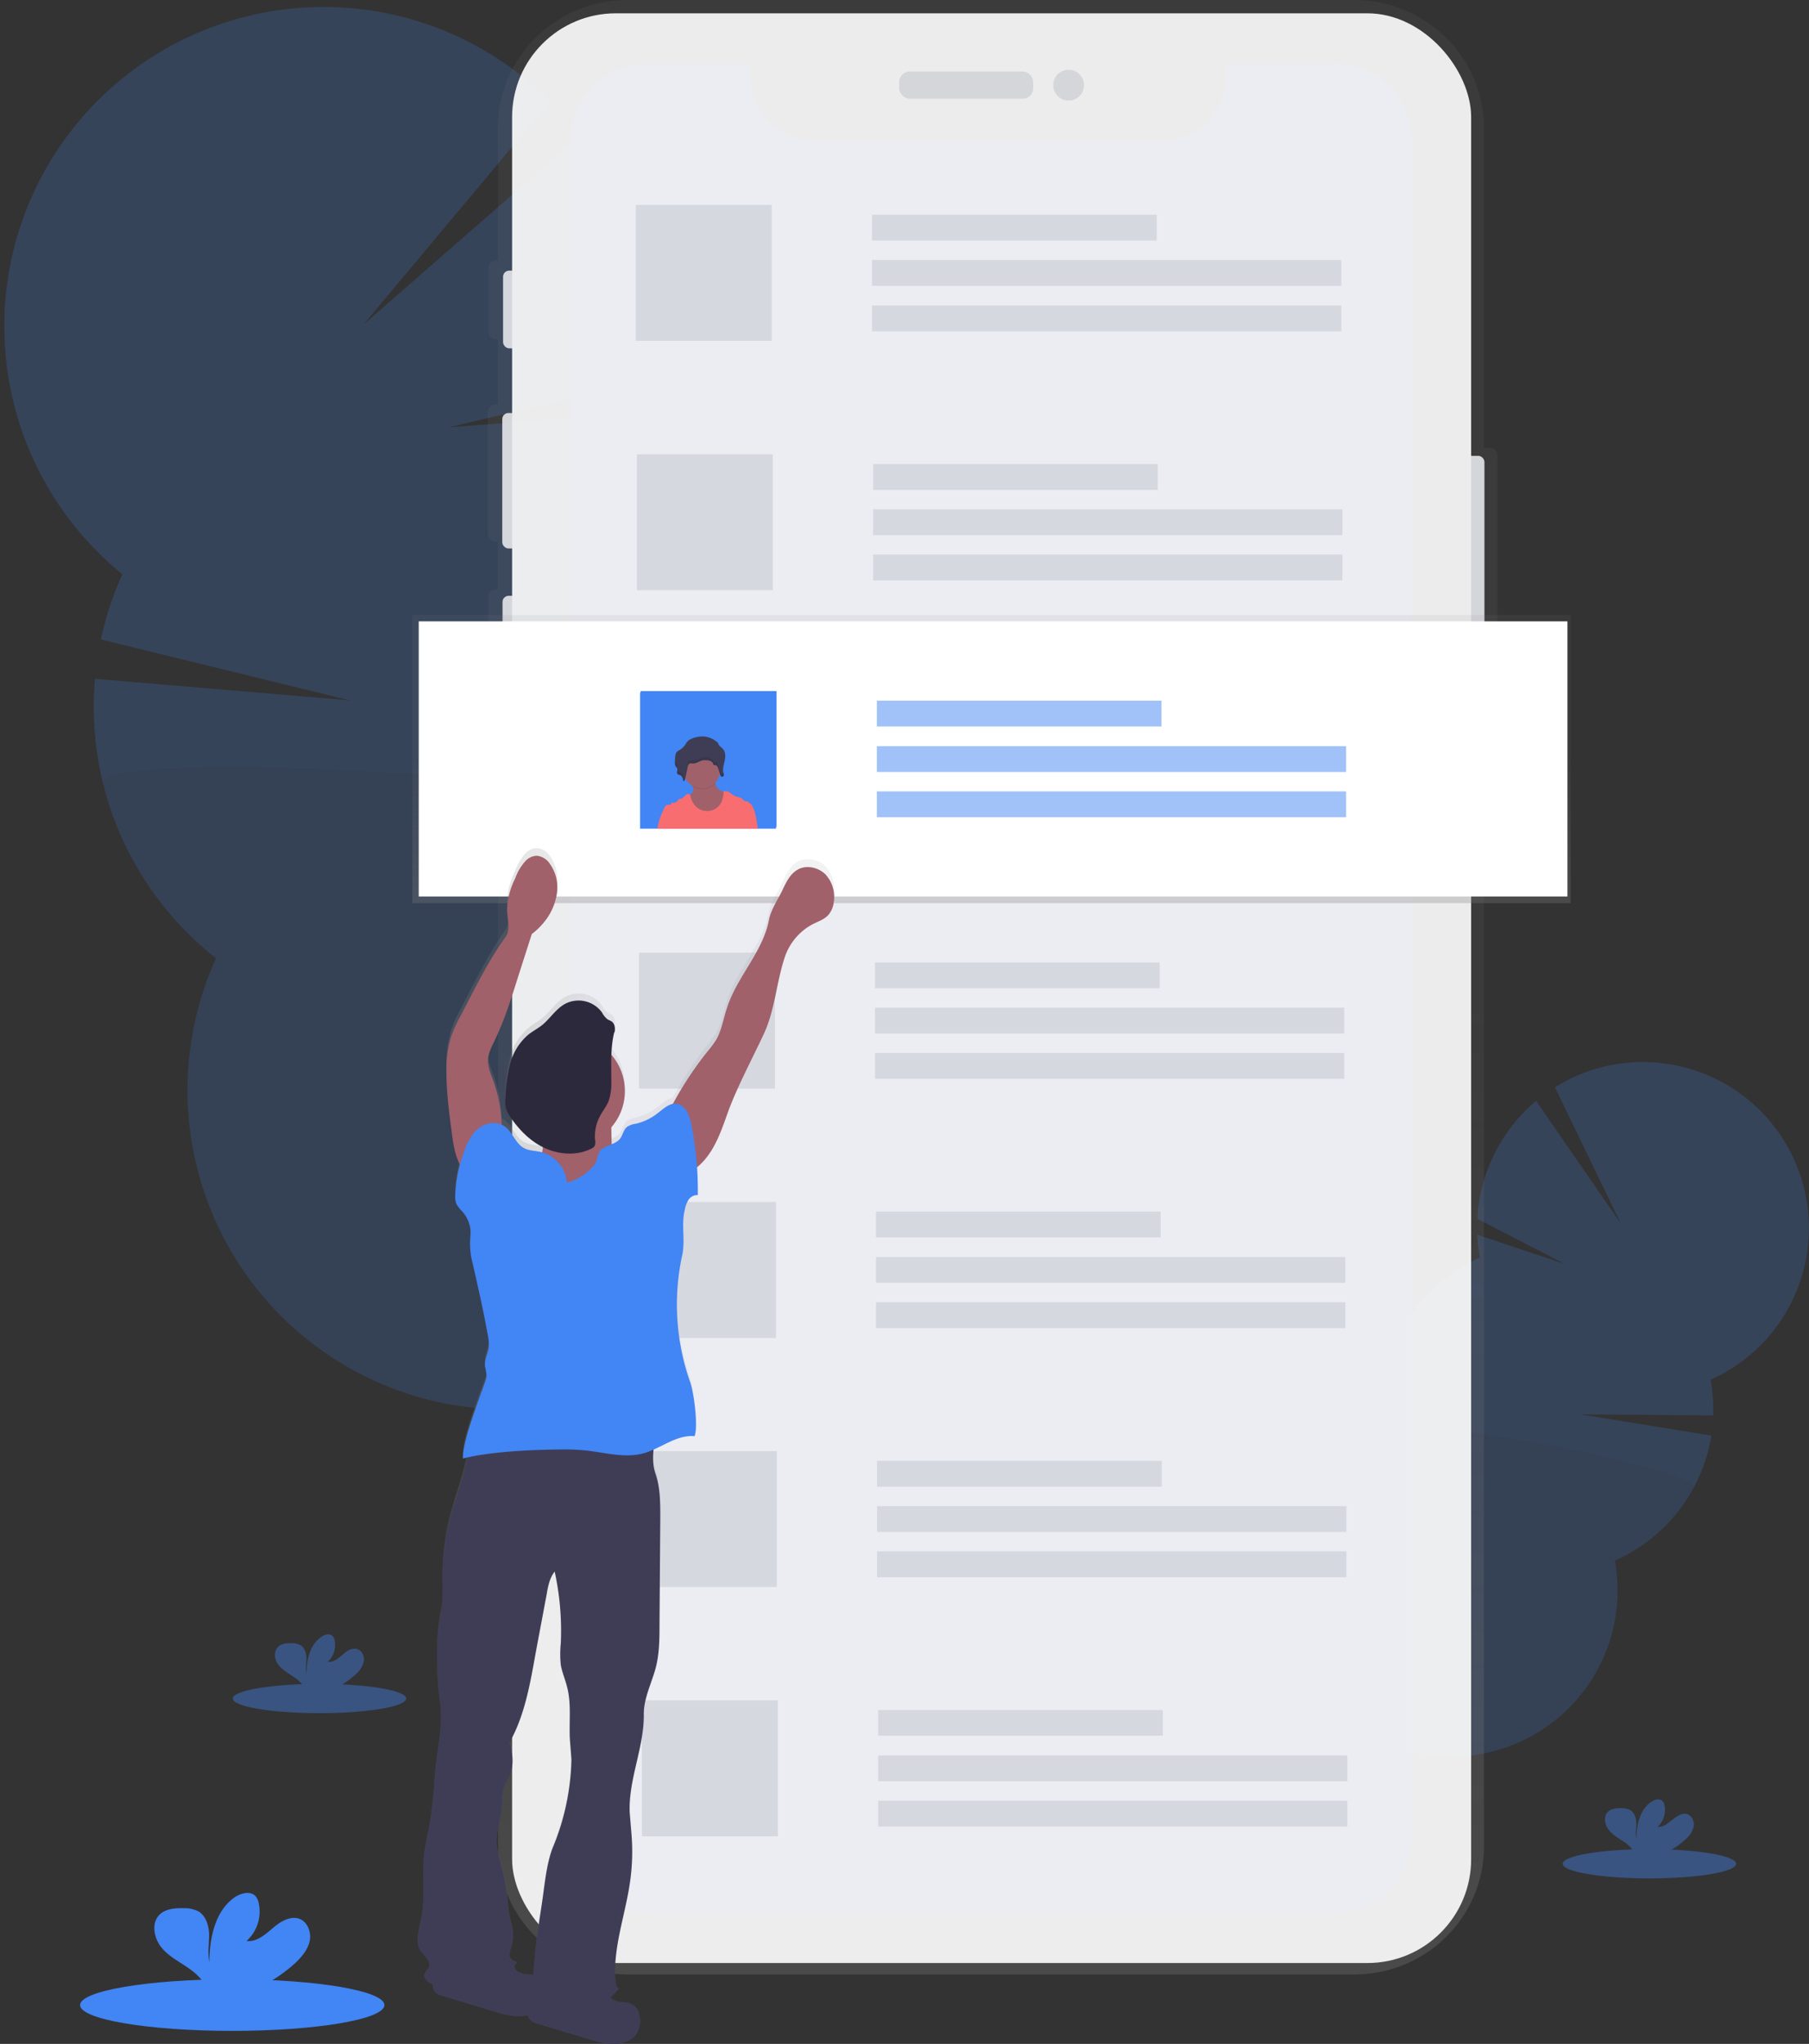 <svg data-name="Layer 1" xmlns="http://www.w3.org/2000/svg" xmlns:xlink="http://www.w3.org/1999/xlink" width="680" height="768.1"><rect width="100%" height="100%" fill="#333333" stroke="none"/><defs><linearGradient id="a" x1="633.1" y1="807.9" x2="633.1" y2="66" gradientUnits="userSpaceOnUse"><stop offset="0" stop-color="gray" stop-opacity=".3"/><stop offset=".5" stop-color="gray" stop-opacity=".1"/><stop offset="1" stop-color="gray" stop-opacity=".1"/></linearGradient><linearGradient id="b" x1="372.7" y1="339.4" x2="372.7" y2="231.1" xlink:href="#a"/><linearGradient id="c" x1="417" y1="609.3" x2="573.5" y2="609.3" xlink:href="#a"/></defs><g opacity=".2"><path d="M505.1 701a23.3 23.3 0 0 1-2.1 3.3q-10.5-7.4-21.4-14.5l.5-1a20.5 20.5 0 0 1 7.3-7.9c4-2.4 8.5-3 12.2-1s5.8 6 6 10.7A20.6 20.6 0 0 1 505 701z" fill="#3f3d56"/><ellipse cx="763.4" cy="742.5" rx="17.1" ry="13" transform="rotate(-62.1 578.6 925.5)" fill="#3f3d56"/><ellipse cx="773.1" cy="724.1" rx="17.1" ry="13" transform="rotate(-62.1 588.4 907.1)" fill="#3f3d56"/><ellipse cx="782.9" cy="705.7" rx="17.1" ry="13" transform="rotate(-62.1 598.1 888.7)" fill="#3f3d56"/><ellipse cx="792.6" cy="687.3" rx="17.1" ry="13" transform="rotate(-62.1 607.9 870.3)" fill="#3f3d56"/><path d="M556.3 472.6a61.7 61.7 0 0 1-1-8.6l32.9 11-32.9-17a62.5 62.5 0 0 1 22.1-44.3l31.8 46-24.7-51.1A62.4 62.4 0 1 1 643 518.5a62.4 62.4 0 0 1 1 13.4l-50-.4 49.3 8a62.4 62.4 0 0 1-36.3 47 62.4 62.4 0 1 1-86.7-45.8 62.4 62.4 0 0 1 36.1-68.2z" fill="#4285f4"/><path d="M636.6 558.8a62.1 62.1 0 0 1-29.8 27.8 62.4 62.4 0 1 1-86.7-45.9c-2.4-13.3 119.8 11.9 116.5 18z" opacity=".1"/></g><g opacity=".2"><path d="M217 621.7a43.3 43.3 0 0 0 2.4 7q23.1-8.8 46.7-17l-.4-2a39.5 39.5 0 0 0-9.8-18.2c-6.3-6.4-14.5-9.6-22.3-7.7s-13.7 8.5-16.3 17.1a39.5 39.5 0 0 0-.3 20.8z" fill="#3f3d56"/><ellipse cx="491.8" cy="642.8" rx="25.1" ry="32.8" transform="rotate(-13.7 87.5 1690.2)" fill="#3f3d56"/><ellipse cx="482.3" cy="603.8" rx="25.1" ry="32.8" transform="rotate(-13.7 78 1651.2)" fill="#3f3d56"/><ellipse cx="472.8" cy="564.8" rx="25.1" ry="32.8" transform="rotate(-13.7 68.5 1612.3)" fill="#3f3d56"/><ellipse cx="463.3" cy="525.9" rx="25.1" ry="32.8" transform="rotate(-13.7 59 1573.3)" fill="#3f3d56"/><path d="M229.4 171a118.7 118.7 0 0 0 5.8-15.5l-66.6 5.1 69.4-16.4a120.3 120.3 0 0 0-20.3-93L136.6 122l70.2-83.9A120 120 0 1 0 46 215.8a119.3 119.3 0 0 0-8.1 24.5l93.6 22.9-95.8-8.1a120.1 120.1 0 0 0 45.5 105 120 120 0 1 0 183.4-44.8 120 120 0 0 0-35.2-144.2z" fill="#4285f4"/><path d="M38.7 294a119.5 119.5 0 0 0 42.5 66 120 120 0 1 0 183.4-44.8c10.8-23.6-229.1-34.3-226-21.2z" opacity=".1"/></g><path d="M820 234.3h-2.2V114c0-26.5-21.9-48-48.8-48H496c-27 0-48.8 21.5-48.8 48v49.9H446.5a2.9 2.9 0 0 0-2.9 2.8v24a2.9 2.9 0 0 0 2.9 2.8h.7V218h-1a2.8 2.8 0 0 0-2.8 2.8v46a2.9 2.9 0 0 0 2.9 2.7h.9v18h-.8a2.8 2.8 0 0 0-2.9 2.9v46.3a2.8 2.8 0 0 0 3 2.8h.7V760c0 26.5 21.8 48 48.7 48H769c27 0 48.8-21.5 48.8-48V324.2h2.2a2.9 2.9 0 0 0 2.9-2.8V237a2.9 2.9 0 0 0-2.9-2.8z" transform="translate(-260 -66)" fill="url(#a)"/><g opacity=".9"><rect x="547.2" y="171.3" width="10.8" height="88.8" rx="2.3" fill="#e5e7eb"/><rect x="189.1" y="101.7" width="6" height="29.2" rx="2.3" fill="#e5e7eb"/><rect x="188.8" y="155.2" width="6.8" height="50.9" rx="2.3" fill="#e5e7eb"/><rect x="188.9" y="223.9" width="6.5" height="51.3" rx="2.3" fill="#e5e7eb"/><rect x="192.5" y="5" width="360.5" height="732.7" rx="39" fill="#fff"/><rect x="338" y="26.9" width="50.4" height="10.2" rx="3.9" fill="#e5e7eb"/><circle cx="401.7" cy="32" r="5.8" fill="#e5e7eb"/></g><path d="M502.1 24.1h-41.3v5a23.6 23.6 0 0 1-23.5 23.6H305.7A23.6 23.6 0 0 1 282 29.1v-5h-38.7a28.6 28.6 0 0 0-28.7 28.7V690a28.6 28.6 0 0 0 28.7 28.6H502a28.6 28.6 0 0 0 28.6-28.7V52.8A28.6 28.6 0 0 0 502.1 24z" fill="#ececf3"/><ellipse cx="87.3" cy="753.5" rx="57.2" ry="9.7" fill="#4285f4"/><path d="M111 737.7c2.4-2.3 4.7-5 5.4-8.2s-.7-7.2-3.8-8.4c-3.5-1.3-7.3 1.1-10.1 3.5s-6.1 5.3-9.8 4.8a14.9 14.9 0 0 0 4.6-14 5.8 5.8 0 0 0-1.3-2.9c-2-2-5.4-1.1-7.8.5-7.4 5.2-9.4 15.2-9.5 24.3-.7-3.3-.1-6.7-.1-10s-1-7-3.8-8.9a11.4 11.4 0 0 0-5.7-1.3c-3.3-.1-7 .2-9.3 2.6-2.8 3-2 8.1.4 11.5s6.2 5.4 9.6 7.7c2.6 1.7 5.3 3.8 6.9 6.5a6 6 0 0 1 .5 1.2H98a58.4 58.4 0 0 0 13-8.9z" fill="#4285f4"/><g opacity=".4" fill="#4285f4"><ellipse cx="620" cy="700.4" rx="32.6" ry="5.5"/><path d="M633.5 691.3a9.5 9.5 0 0 0 3.1-4.7c.4-1.8-.4-4-2.2-4.8-2-.7-4 .7-5.7 2s-3.5 3-5.6 2.7a8.5 8.5 0 0 0 2.6-8 3.3 3.3 0 0 0-.7-1.6c-1.1-1.2-3.1-.7-4.4.3-4.3 3-5.4 8.7-5.5 13.8-.4-1.8 0-3.8 0-5.7s-.6-4-2.2-5a6.5 6.5 0 0 0-3.3-.8c-1.9 0-4 .1-5.3 1.5-1.6 1.7-1.1 4.6.3 6.5s3.5 3.1 5.5 4.4a12.3 12.3 0 0 1 3.9 3.8 3.4 3.4 0 0 1 .3.6h11.9a33 33 0 0 0 7.3-5z"/></g><g opacity=".4" fill="#4285f4"><ellipse cx="120.1" cy="638.3" rx="32.6" ry="5.5"/><path d="M133.6 629.3a9.4 9.4 0 0 0 3.1-4.7c.4-1.9-.4-4.1-2.2-4.8-2-.8-4.1.6-5.7 2s-3.5 3-5.6 2.7a8.5 8.5 0 0 0 2.6-8 3.4 3.4 0 0 0-.7-1.6c-1.1-1.2-3.1-.7-4.4.3-4.3 3-5.4 8.6-5.5 13.8-.4-1.9 0-3.8 0-5.7s-.6-4-2.2-5a6.5 6.5 0 0 0-3.3-.8c-1.9 0-4 .1-5.3 1.5-1.6 1.8-1.2 4.7.2 6.6s3.6 3 5.5 4.4a12 12 0 0 1 4 3.7 4.1 4.1 0 0 1 .3.7h11.8a33.3 33.3 0 0 0 7.4-5.1z"/></g><path fill="#d6d8e0" d="M239 77h51.1v51.1H239zM327.8 80.7h107v9.7h-107zM327.8 97.7h176.4v9.7H327.8zM327.8 114.8h176.4v9.7H327.8zM239.4 170.7h51.1v51.1h-51.1zM328.2 174.4h107v9.7h-107zM328.2 191.4h176.4v9.7H328.2zM328.2 208.4h176.4v9.7H328.2zM239.8 264.4h51.1v51.1h-51.1zM328.6 268h107v9.7h-107zM328.6 285H505v9.7H328.6zM328.6 302.1H505v9.7H328.6zM240.2 358h51.1v51.1h-51.1zM328.9 361.7h107v9.7h-107zM328.9 378.7h176.4v9.7H328.9zM328.9 395.7h176.4v9.7H328.9zM240.6 451.7h51.1v51.1h-51.1zM329.3 455.3h107v9.7h-107zM329.3 472.4h176.4v9.7H329.3zM329.3 489.4h176.4v9.7H329.3zM240.9 545.3H292v51.1h-51.1zM329.7 549h107v9.7h-107zM329.7 566h176.4v9.7H329.7zM329.7 583h176.4v9.7H329.7zM241.3 639h51.1v51.1h-51.1zM330.1 642.6h107v9.7h-107zM330.1 659.7h176.4v9.7H330.1zM330.1 676.7h176.4v9.7H330.1z"/><path fill="url(#b)" d="M155 231.1h435.4v108.3H155z"/><path fill="#fff" d="M157.4 233.5h431.8v103.4H157.4z"/><path fill="#4285f4" d="M240.8 259.7h51.1v51.1h-51.1z"/><g opacity=".5" fill="#4285f4"><path d="M329.6 263.3h107v9.7h-107zM329.6 280.4H506v9.7H329.6zM329.6 297.4H506v9.7H329.6z"/></g><path d="M570.2 391.5c-2.7-2.6-7.3-3.5-10.5-1.6-2.6 1.6-4 4.4-5.3 7.1-1.8 4-4.6 7.7-5.4 12-2.3 12-11.8 21.2-15.6 32.7-1.4 4.2-2 8.6-4.1 12.3a39 39 0 0 1-3.4 4.7 131.8 131.8 0 0 0-13 19.8c-2.2.4-4.1 2.3-6 3.7a20.4 20.4 0 0 1-8 3.8 7.5 7.5 0 0 0-3.2 1.2c-1.4 1.1-1.6 3.2-2.7 4.6a7.2 7.2 0 0 1-3 2v-1l-.2-5.6a21 21 0 0 0 0-27.2 41 41 0 0 1 1.1-8.6c.4-1.4.3-3-.8-4-.5-.4-1.3-.5-1.8-1a8 8 0 0 1-2-2.5 10.8 10.8 0 0 0-13.6-3.4c-3.6 1.8-5.8 5.6-9 8.2-1.7 1.3-3.6 2.3-5.2 3.7a21.5 21.5 0 0 0-6.7 10.8 62.3 62.3 0 0 0-1.8 12.9 11.6 11.6 0 0 0 .1 3.9 10.3 10.3 0 0 0 1.5 3 33.6 33.6 0 0 0 12.4 11.8 4.9 4.9 0 0 1 0 .8c0 .4 0 .8-.2 1.2l-.6-.2c-2-.4-4.4-.4-6.3-1.5-3.3-1.8-4.3-6.3-7.4-8.3a5.7 5.7 0 0 0-.9-.5 56.1 56.1 0 0 0-3.2-16.7c-1-2.5-2-5.1-1.9-7.9.1-2.5 1.3-4.8 2.4-7.1 3.8-8 6.4-16.3 9-24.6l5-15.8a24.8 24.8 0 0 0 4.4-4.2 22.3 22.3 0 0 0 5-10.9 15.5 15.5 0 0 0-2.7-11.6 6.7 6.7 0 0 0-4.7-2.8 6.1 6.1 0 0 0-4.4 2 19.5 19.5 0 0 0-3.8 6.4 28.8 28.8 0 0 0-3.1 12.1c.1 3.5 1.4 7.4-.6 10.2-6.7 9.3-11.7 20-17 30a53.8 53.8 0 0 0-3.4 7.6 42 42 0 0 0-1.8 13c0 8.3 1.1 16.5 2.2 24.7.5 3.6 1.2 7.6 3 10.8a45.3 45.3 0 0 0-1.8 12.1 7 7 0 0 0 .4 2.8 11.5 11.5 0 0 0 2.2 2.8 12.4 12.4 0 0 1 3 9.8 28 28 0 0 0 .9 9.9c2 8.9 4 17.7 5.6 26.7a17 17 0 0 1 .4 5c-.3 2.5-1.7 4.8-1.4 7.2a27 27 0 0 1 .7 3.4 8.4 8.4 0 0 1-.6 2.6c-2.3 6.6-8.5 21.8-8.4 28.8l1.6-.3c-1.6 9-5.4 17.8-7.3 26.9a90 90 0 0 0-1.9 20 74.6 74.6 0 0 1-.2 9.2c-.3 2.7-1 5.3-1.3 8a72.5 72.5 0 0 0-.5 10.8 110.6 110.6 0 0 0 1 17c1.5 9.6-1.2 19.2-1.9 28.8a173.3 173.3 0 0 1-2.3 20.3c-.6 2.8-1.2 5.6-1.6 8.4-1.1 8.5.5 17.2-1.3 25.6-.8 3.9-2.3 8.3-.1 11.6l2.4 2.9a3.7 3.7 0 0 1 .7 3.5c-.4 1-1.4 1.5-1.7 2.5-.4 1.6 1.3 2.8 2.7 3.5l.4.1a3.7 3.7 0 0 0 .8 3 6.4 6.4 0 0 0 3 1.6l19 5.8c4.1 1.2 8.7 2.5 13 1.5a3.3 3.3 0 0 0 .7 1.6 6.4 6.4 0 0 0 3 1.6l18.8 5.7c4.8 1.4 10.1 2.9 14.7.9a8.4 8.4 0 0 0 3.4-2.6 9 9 0 0 0 1.2-7.4 6 6 0 0 0-1.8-3.4 8 8 0 0 0-4.4-1.4 8.8 8.8 0 0 1-3.8-1 2.8 2.8 0 0 1-.9-1q1.7-1.5 3.2-3.2c-.8-.3-1.1-1.5-1.2-2.4-1.2-12.7 3.6-25.2 5.4-37.8a81 81 0 0 0 .5-19.2l-.6-7.2c-.5-12.6 5.5-24.7 5.3-37.4-.1-5.9 3-11.7 4.5-17.4 1.3-5 1.4-10.3 1.4-15.6l.2-41.2c0-5.6 0-11.3-1.7-16.6a21 21 0 0 1-.8-9c5.1-2.3 10-5.6 15.4-5 1.4-4-.3-16.7-1.6-20.6a88.5 88.5 0 0 1-3-47.7c1.2-5.7-.5-11.7.9-17.4a10.5 10.5 0 0 1 1.5-3.7 4 4 0 0 1 3.4-1.8c0-3.5 0-7-.3-10.5a25 25 0 0 0 5.6-6.5c3-5 4.7-10.6 6.7-16 3.7-9.6 8.7-18.6 13-28s4.5-19.7 8-29.4a22 22 0 0 1 10.7-12.4c2-1 4.1-1.7 5.6-3.3a9 9 0 0 0 1.9-4.8 12.6 12.6 0 0 0-3.2-10.7zm-117 413.2l1.2-1.4c-1.3-.2-2.8-1.1-2.9-2.4a13.3 13.3 0 0 1 .9-3.8 15 15 0 0 0 .2-6.6c-.2-1.6-.8-3-1-4.6a42.8 42.8 0 0 1-.7-5.2 85.7 85.7 0 0 0-3.6-18.3c-1.8-5.8.6-11.7 1.3-17.7.3-2.9.2-5.8 1.2-8.5.5-1.6 1.5-3 2.1-4.6 1.4-3.8.6-7.9-.3-11.8 6-10.7 8-23.5 10.1-35.6q2-10.1 3.8-20.3c.5-3 1.2-6.2 3-8.6a105.4 105.4 0 0 1 2.3 27.4 40.6 40.6 0 0 0 0 8c.5 2.9 1.7 5.6 2.4 8.5 1.6 6.3.7 13 1 19.4.2 2.6.5 5.2.6 7.9a92.2 92.2 0 0 1-7.2 33.8c-2.3 6.7-2.9 14.3-4 21.4a266 266 0 0 0-2.6 20.2l-.6 6.3a16.5 16.5 0 0 0-2-.3 8.8 8.8 0 0 1-3.8-1 4.5 4.5 0 0 1-1.4-2.2z" transform="translate(-260 -66)" fill="url(#c)"/><path d="M234.2 752.4a8.1 8.1 0 0 1 4.3 1.5 6 6 0 0 1 1.8 3.3 8.8 8.8 0 0 1-1.2 7.4 8.3 8.3 0 0 1-3.3 2.5c-4.7 2-10 .6-14.8-.9l-18.9-5.7a6.3 6.3 0 0 1-3-1.6 4.2 4.2 0 0 1-.1-4.8 9.5 9.5 0 0 1 4-3.2 45 45 0 0 1 19-3.6c2.4 0 4.8-.6 6.4 1.2.8 1 .7 2.1 2 3a8.7 8.7 0 0 0 3.8 1z" fill="#3f3d56"/><path d="M198.5 742a8 8 0 0 1 4.4 1.5 6.2 6.2 0 0 1 1.8 3.3 8.8 8.8 0 0 1-1.2 7.4 8.3 8.3 0 0 1-3.4 2.5c-4.6 2-10 .6-14.7-.9l-19-5.7a6.3 6.3 0 0 1-3-1.6 4.2 4.2 0 0 1 0-4.8 9.4 9.4 0 0 1 4-3.2 44.8 44.8 0 0 1 18.9-3.6c2.4 0 4.7-.6 6.4 1.2.8 1 .7 2.1 2 3a8.8 8.8 0 0 0 3.8 1z" fill="#3f3d56"/><path d="M214.9 537.2a232.5 232.5 0 0 0-33.5-1 6.6 6.6 0 0 0-2.2.4c-2.4 1-2.8 4.2-3 6.8-1 10.7-5.7 20.6-8 31.1a88.8 88.8 0 0 0-1.9 20 73.5 73.5 0 0 1-.2 9c-.3 2.7-1 5.3-1.3 8a71.5 71.5 0 0 0-.5 10.8 109.2 109.2 0 0 0 1 16.8c1.5 9.6-1.2 19-1.9 28.7a171.3 171.3 0 0 1-2.3 20c-.6 2.9-1.2 5.7-1.6 8.5-1.1 8.4.5 17-1.3 25.4-.8 3.8-2.3 8.2-.1 11.5l2.4 2.9a3.6 3.6 0 0 1 .7 3.5c-.4.9-1.4 1.5-1.6 2.5-.5 1.5 1.2 2.7 2.6 3.4a27.6 27.6 0 0 0 32.2-8c-1.3-.2-2.8-1-2.9-2.3a13.1 13.1 0 0 1 .8-3.8 14.8 14.8 0 0 0 .3-6.6c-.3-1.5-.8-3-1-4.5a42.1 42.1 0 0 1-.7-5.2 84.6 84.6 0 0 0-3.6-18.2c-1.8-5.8.6-11.6 1.3-17.6.3-2.8.1-5.8 1.1-8.4.6-1.6 1.6-3 2.2-4.6 1.4-3.7.6-7.8-.3-11.6 6-10.7 7.9-23.4 10.1-35.4l3.8-20.2c.5-3 1.1-6.1 3-8.5a104 104 0 0 1 2.3 27.1 40 40 0 0 0 0 8c.5 2.8 1.7 5.5 2.4 8.4 1.6 6.2.7 12.8 1 19.3l.6 7.8a91 91 0 0 1-7.2 33.6c-2.4 6.6-2.9 14.2-4 21.2-1 6.7-2.1 13.4-2.7 20.1-.4 6.2-.7 13-4.5 17.8 3.5 2.3 7.2 4.6 11.3 5.4a21 21 0 0 0 14-2.7 44 44 0 0 0 11-9.3c-1-.3-1.2-1.5-1.3-2.3-1.2-12.7 3.6-25 5.4-37.6a80 80 0 0 0 .5-19l-.6-7.3c-.5-12.5 5.5-24.5 5.3-37 0-6 3-11.7 4.5-17.4 1.3-5 1.4-10.3 1.4-15.5l.3-41c0-5.5 0-11.2-1.8-16.4-2.2-6.3.3-13.6.7-20.2a83.2 83.2 0 0 1-32.2 3.6z" fill="#3f3d56"/><path d="M250.6 419.4a130.7 130.7 0 0 1 15.3-24.2 39.4 39.4 0 0 0 3.4-4.6c2.1-3.8 2.7-8.2 4.1-12.2 3.8-11.5 13.3-20.7 15.6-32.5.8-4.3 3.6-8 5.4-12 1.3-2.7 2.7-5.5 5.3-7 3.2-2 7.8-1 10.5 1.6a12.5 12.5 0 0 1 3.2 10.6 8.8 8.8 0 0 1-2 4.7c-1.4 1.6-3.6 2.4-5.5 3.3a21.9 21.9 0 0 0-10.8 12.3c-3.3 9.7-3.7 20-8 29.2s-9.2 18.3-12.9 27.8c-2 5.4-3.7 11-6.8 16s-7.8 9.2-13.5 10a34 34 0 0 0-1.7-10.7c-1.2-4-3.5-8.6-1.7-12.3zM188.6 426.8a55.5 55.5 0 0 0-3.2-20.8c-1-2.5-2-5-2-7.8.2-2.5 1.4-4.8 2.5-7.1 3.8-7.9 6.4-16.2 9-24.5l5-15.6a25 25 0 0 0 4.4-4.2 22.1 22.1 0 0 0 5-10.8 15.3 15.3 0 0 0-2.7-11.5 6.6 6.6 0 0 0-4.7-2.9 6 6 0 0 0-4.4 2 19.3 19.3 0 0 0-3.8 6.4 28.5 28.5 0 0 0-3.1 12c.1 3.5 1.4 7.4-.6 10.2-6.7 9.2-11.7 19.8-17 29.8a53.2 53.2 0 0 0-3.4 7.5 41.5 41.5 0 0 0-1.8 13c0 8.2 1.1 16.3 2.2 24.5.7 5 1.7 10.6 5.5 14 4-5.1 8-10.1 13.1-14.2z" fill="#a0616a"/><circle cx="214.1" cy="410" r="20.8" fill="#a0616a"/><path d="M204 431.8c-.5 3.8-2.5 7.2-4.5 10.4-1.2 2-2.7 4.1-5 4.3a100 100 0 0 0 18.9 7.6 21.4 21.4 0 0 0 6.9 1.1 16.8 16.8 0 0 0 5.7-1.4 28.4 28.4 0 0 0 16.1-19 37.5 37.5 0 0 1-7.7-.6c-1.4-.3-3-.7-3.7-1.9a6 6 0 0 1-.8-3.3q-.2-5.2 0-10.4a41 41 0 0 0-15.1 1.8c-2 .7-4 1.5-6 2-1.3.3-4.8 0-5.7.7-1.4 1.1 1.3 6.2.9 8.7z" fill="#a0616a"/><path d="M213.1 444.4a13 13 0 0 0-9.9-11.5c-2.1-.5-4.4-.4-6.3-1.5-3.3-1.8-4.3-6.3-7.5-8.3s-7.6-1-10.3 1.6-4.1 6.3-5.3 10a49.8 49.8 0 0 0-2.7 15 6.9 6.9 0 0 0 .5 2.8 11.7 11.7 0 0 0 2.2 2.8 12.3 12.3 0 0 1 3 9.8 27.6 27.6 0 0 0 .9 9.8c2 8.8 4 17.6 5.6 26.5a16.9 16.9 0 0 1 .4 5c-.3 2.4-1.7 4.7-1.4 7.1a27 27 0 0 1 .6 3.4 8.3 8.3 0 0 1-.6 2.5c-2.2 6.6-8.4 21.7-8.3 28.7 10.7-2.7 26.4-3.3 37.3-3.4a78.4 78.4 0 0 1 9.1.4c7.2.8 14.6 3 21.7 1 6.5-1.9 12.2-7 19-6.4 1.4-3.8-.3-16.6-1.7-20.4a87.3 87.3 0 0 1-3-47.4c1.3-5.6-.4-11.6 1-17.2a10.4 10.4 0 0 1 1.4-3.8 4 4 0 0 1 3.5-1.8 127.4 127.4 0 0 0-2.5-26.9c-.7-3.1-2.1-6.9-5.3-7.4-2.8-.5-5.2 2-7.5 3.7a20.7 20.7 0 0 1-8 3.8 7.5 7.5 0 0 0-3.3 1.2c-1.4 1.1-1.6 3.2-2.7 4.5-2 2.5-6.5 2.3-7.9 5.2a18 18 0 0 0-.7 2.6 9.6 9.6 0 0 1-3.3 4.3 18.6 18.6 0 0 1-8 4.3z" fill="#4285f4"/><path d="M231 388c.3-1.4.2-3-.9-4-.5-.4-1.2-.6-1.8-1a8 8 0 0 1-2-2.5 10.9 10.9 0 0 0-13.6-3.4c-3.6 1.8-5.8 5.6-9 8.2-1.7 1.3-3.6 2.3-5.2 3.6a21.3 21.3 0 0 0-6.7 10.8 61.6 61.6 0 0 0-1.8 12.8 11.5 11.5 0 0 0 .2 3.9 10.2 10.2 0 0 0 1.4 3c3.3 5 7.7 9.5 13.1 12s12.1 3 17.5.3a3.1 3.1 0 0 0 1.3-1 3.8 3.8 0 0 0 .2-2.3 15.8 15.8 0 0 1 1.8-8.9c1-2 2.5-3.7 3.3-5.8a20.6 20.6 0 0 0 1-7.2c0-6.2-.4-12.5 1.1-18.6z" fill="#2d293d"/><path fill="#4285f4" d="M240.6 260.3h51.1v51.1h-51.1z"/><path d="M273 303.8a6.7 6.7 0 0 1-3.5 3.2 8.6 8.6 0 0 1-2.7.5 7.8 7.8 0 0 1-3-.4 6.9 6.9 0 0 1-3.2-2.5 16 16 0 0 1-1.8-3.7 4 4 0 0 1-.4-2 3 3 0 0 0 2-1.2 2.5 2.5 0 0 0 0-2l-.1-.6c-.2-.4-.7-1.3-.3-1.6s1.2-.4 1.5-.5a14.4 14.4 0 0 1 3.1-1.4 7.6 7.6 0 0 1 3 .2 1 1 0 0 1 .3.1.9.9 0 0 1 .3.4l.7 2.1a4.4 4.4 0 0 0 1 2 5.5 5.5 0 0 0 1.6 1l1.3.5a2 2 0 0 1 .6.4 1.7 1.7 0 0 1 .4.9 7.7 7.7 0 0 1-.8 4.6z" fill="#a0616a"/><path d="M268.8 294.5a7 7 0 0 1-8.3 1.2l-.2-.5c-.2-.5-.7-1.3-.3-1.7s1.2-.3 1.5-.5a14.4 14.4 0 0 1 3-1.4 7.6 7.6 0 0 1 3 .2 1 1 0 0 1 .4.1.9.9 0 0 1 .3.4l.6 2.2z" opacity=".1"/><circle cx="263.8" cy="289.4" r="6.9" fill="#a0616a"/><path d="M284.9 311.4h-32.7l-2.9-6.7a4.7 4.7 0 0 1 .6-1.5 1.6 1.6 0 0 1 1.4-.8c.2 0 .6.1.8 0s.1-.4.3-.6.5-.1.8-.1a1.8 1.8 0 0 0 1.5-.8 2.5 2.5 0 0 1 .4-.5 2.2 2.2 0 0 1 .8-.2c.8-.2 1.3-1 2-1.5a1.1 1.1 0 0 1 1.1-.3.7.7 0 0 1 .3.2 2.3 2.3 0 0 1 .3.8 7.4 7.4 0 0 0 2.6 4.2 6 6 0 0 0 9-2.2 11.6 11.6 0 0 0 .8-3.8v-.2a2.9 2.9 0 0 1 2.4.5 13.4 13.4 0 0 0 2 1.3c1 .4 2 .4 2.7 1 .2.3.4.6.8.8a2.3 2.3 0 0 0 .6.1 3.8 3.8 0 0 1 2.5 2.2 17.1 17.1 0 0 1 1.4 5.1z" fill="#f86d70"/><path d="M259 278.1a5.3 5.3 0 0 0-1.2 1.4 6.9 6.9 0 0 1-2.4 2.4 3 3 0 0 0-1 .7 1.9 1.9 0 0 0-.4.7 14.6 14.6 0 0 0-.3 3 3.1 3.1 0 0 0 .2 1.5c.2.4.6.7.7 1.2a3.6 3.6 0 0 1-.1 1 1 1 0 0 0 .3 1 2.5 2.5 0 0 0 .6.2c1 .2 1.3 1.4 1.5 2.4.3 0 .5-.4.6-.8l1-4.6c0-.5.3-1 .8-1.3a2.5 2.5 0 0 1 1 0c1.4.2 2.6-1 4-1.2a5.3 5.3 0 0 1 1.2 0c1.1 0 2.3.4 2.6 1.4 0 .1 0 .3.2.4a.8.8 0 0 0 .5 0c.6 0 1 .7 1.2 1.3l.7 2.3c.1.3.3.8.7.8a.7.7 0 0 0 .7-.6 2.8 2.8 0 0 0-.2-1c-.3-1.5.2-3 .5-4.5s.4-3.2-.7-4.4l-1.2-1.1c-.4-.4-.5-1-.8-1.3a8.7 8.7 0 0 0-4.9-2.2 10 10 0 0 0-5.8 1.3z" fill="#3f3d56"/><g opacity=".1"><path d="M271.4 290.8c-.3 0-.5-.4-.6-.8l-.7-2.2c-.2-.7-.6-1.4-1.3-1.4a.8.8 0 0 1-.5 0l-.2-.4c-.2-1-1.5-1.4-2.5-1.5a4.9 4.9 0 0 0-1.3.1c-1.4.3-2.5 1.4-4 1.2a3 3 0 0 0-1 0c-.5.2-.7.8-.8 1.3a203 203 0 0 0-1 4.7c0 .3-.2.7-.6.7-.1-1-.4-2.2-1.4-2.4a2 2 0 0 1-.6-.1.6.6 0 0 1-.3-.3v.4a1 1 0 0 0 .3 1 2.5 2.5 0 0 0 .5.1c1 .2 1.4 1.4 1.5 2.4.4 0 .5-.4.6-.7l1-4.7c.1-.5.3-1 .8-1.3a2.5 2.5 0 0 1 1 0c1.5.2 2.6-.9 4-1.2a5.3 5.3 0 0 1 1.3 0c1 0 2.3.4 2.5 1.4 0 .2 0 .4.2.4a.8.8 0 0 0 .5 0c.7 0 1 .7 1.3 1.4l.7 2.2c0 .4.3.8.6.8a.7.7 0 0 0 .7-.6 2 2 0 0 0 0-.8.6.6 0 0 1-.7.3zM254.6 288c0-.5-.4-.9-.6-1.3a2.5 2.5 0 0 1-.3-.9v.5a3.1 3.1 0 0 0 .3 1.5l.5 1a2.2 2.2 0 0 0 .1-.9zM272.5 284.7a13 13 0 0 0-.6 4 24.3 24.3 0 0 1 .6-2.9 7.7 7.7 0 0 0 .1-2.2 9 9 0 0 1-.1 1.1z"/></g><path d="M254.8 311.4h-7.7a24.5 24.5 0 0 1 1.8-6.1 1.4 1.4 0 0 1 .3-.5.5.5 0 0 1 .1-.1l.8-.4.5-.5a7 7 0 0 1 2.6.5 2.5 2.5 0 0 1 .6.1 2.3 2.3 0 0 1 1.1 1.3c.7 1.8.2 3.8 0 5.7z" fill="#f86d70"/></svg>